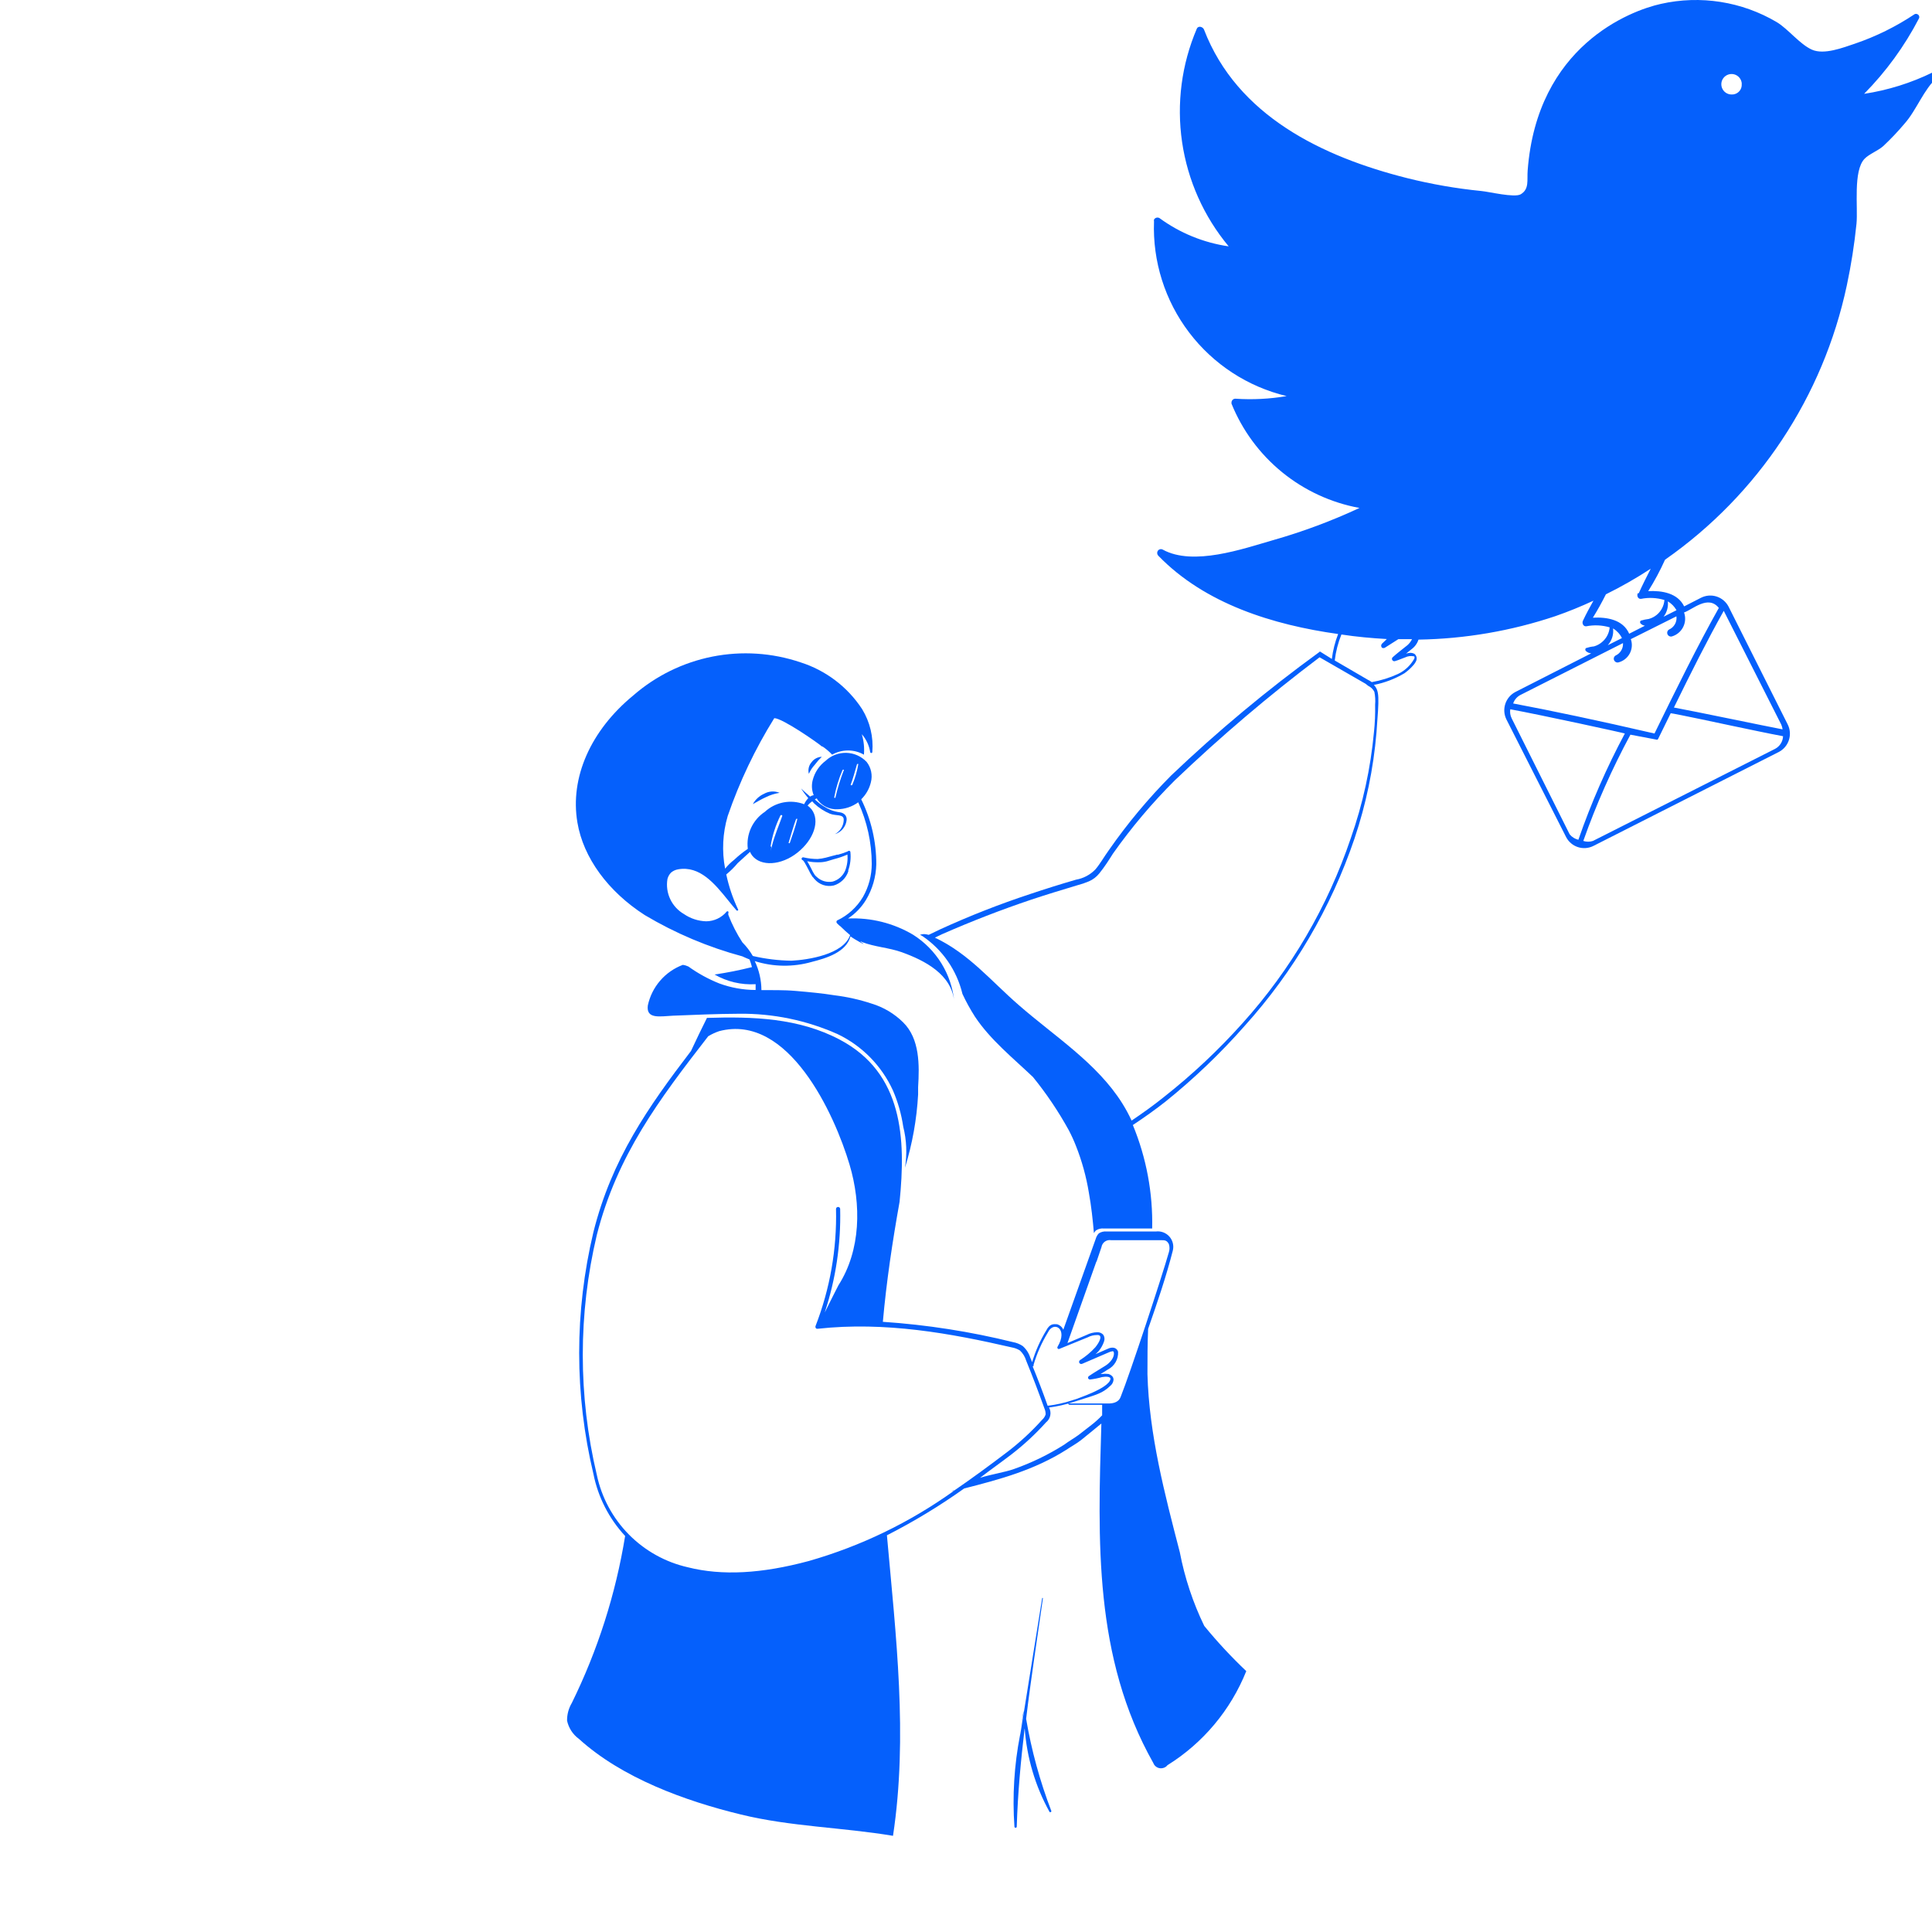 <svg width="293" height="293" viewBox="0 0 293 293" fill="none" xmlns="http://www.w3.org/2000/svg">
<g clip-path="url(#clip0_3943_799)">
<path d="M97.793 138.784C102.416 141.536 107.394 143.641 112.589 145.04C112.955 145.216 113.307 145.362 113.673 145.509C113.817 145.887 113.94 146.274 114.04 146.666C112.17 147.138 110.278 147.514 108.37 147.794C110.258 148.879 112.422 149.389 114.596 149.259V150.138C112.711 150.132 110.842 149.795 109.073 149.142C107.417 148.48 105.848 147.619 104.4 146.578C104.131 146.451 103.845 146.367 103.55 146.329C102.221 146.828 101.039 147.653 100.113 148.728C99.186 149.803 98.544 151.094 98.247 152.482C97.969 154.592 100.063 154.138 102.071 154.035C105.396 153.903 108.751 153.757 112.076 153.742C117.238 153.679 122.352 154.739 127.063 156.848C130.754 158.626 133.707 161.636 135.414 165.36C136.175 167.119 136.702 168.971 136.981 170.868C137.493 172.904 137.583 175.023 137.245 177.094C138.361 173.488 139.03 169.759 139.238 165.989V164.876C139.443 161.536 139.501 157.551 136.981 155.061C135.642 153.731 133.997 152.75 132.191 152.204C130.366 151.601 128.487 151.179 126.58 150.944C124.661 150.636 122.742 150.46 120.72 150.285C118.698 150.109 117.248 150.182 115.475 150.153C115.465 148.631 115.12 147.131 114.464 145.758C117.276 146.646 120.288 146.687 123.123 145.875C125.32 145.318 128.338 144.41 128.983 142.007C129.451 142.388 131.913 143.765 130.565 142.857C130.418 142.74 130.565 142.74 130.711 142.857C132.66 143.619 134.799 143.707 136.762 144.41C140.248 145.67 144.306 147.75 144.717 151.867C144.515 149.818 143.847 147.842 142.766 146.091C141.684 144.339 140.217 142.857 138.476 141.758C135.495 139.992 132.063 139.137 128.602 139.297C129.707 138.573 130.638 137.612 131.327 136.484C132.308 134.848 132.848 132.986 132.894 131.079C132.904 127.66 132.122 124.285 130.609 121.219C131.33 120.515 131.838 119.621 132.074 118.641C132.211 118.114 132.226 117.563 132.116 117.029C132.007 116.496 131.777 115.995 131.444 115.564C131.048 115.142 130.573 114.802 130.046 114.563C129.518 114.325 128.949 114.193 128.37 114.175C127.792 114.158 127.215 114.254 126.674 114.46C126.133 114.666 125.638 114.976 125.218 115.374C124.248 116.098 123.555 117.132 123.254 118.304C123.052 119.061 123.104 119.864 123.401 120.589C123.206 120.621 123.021 120.696 122.859 120.809C122.405 120.399 121.936 120.018 121.496 119.578C121.819 120.094 122.182 120.584 122.581 121.043C122.323 121.316 122.111 121.627 121.951 121.966C120.948 121.584 119.858 121.49 118.804 121.695C117.751 121.899 116.775 122.394 115.988 123.124C115.079 123.726 114.355 124.571 113.9 125.562C113.444 126.553 113.275 127.652 113.41 128.735C112.678 129.23 111.987 129.784 111.344 130.39C110.836 130.786 110.374 131.238 109.967 131.738C109.46 129.083 109.595 126.345 110.362 123.754C112.15 118.557 114.518 113.578 117.424 108.913C118.654 108.913 124.104 112.707 124.646 113.206H124.734C125.268 113.563 125.76 113.981 126.199 114.451C126.934 114.033 127.764 113.814 128.609 113.814C129.454 113.814 130.284 114.033 131.019 114.451C131.11 113.404 131.001 112.35 130.697 111.345C131.368 112.11 131.81 113.05 131.971 114.055C131.978 114.094 131.997 114.13 132.026 114.156C132.056 114.183 132.093 114.199 132.132 114.202C132.173 114.202 132.212 114.187 132.241 114.16C132.271 114.133 132.29 114.095 132.293 114.055C132.484 111.772 131.939 109.488 130.741 107.536C128.535 104.166 125.233 101.661 121.394 100.445C117.093 98.994 112.487 98.695 108.035 99.579C103.582 100.464 99.44 102.5 96.02 105.485C89.574 110.788 86.41 117.937 87.567 124.735C88.461 130.082 92.226 135.21 97.793 138.784ZM130.023 115.872C130.044 115.855 130.069 115.846 130.096 115.846C130.123 115.846 130.148 115.855 130.169 115.872C129.992 116.949 129.687 118.002 129.261 119.007C129.261 119.153 128.939 119.095 129.012 119.007C129.407 117.981 129.656 116.941 129.979 115.872H130.023ZM127.825 116.765C127.825 116.663 128.016 116.765 127.986 116.765C127.453 118.128 127.022 119.529 126.697 120.955C126.697 121.073 126.477 120.955 126.507 120.955C126.775 119.516 127.203 118.111 127.781 116.765H127.825ZM120.779 124.193C120.8 124.179 120.826 124.171 120.852 124.171C120.878 124.171 120.903 124.179 120.925 124.193C120.632 125.409 120.193 126.61 119.782 127.826C119.782 127.958 119.563 127.826 119.592 127.826C119.973 126.61 120.295 125.38 120.735 124.193H120.779ZM118.42 123.636C118.42 123.534 118.669 123.636 118.64 123.739C118.127 125.204 117.468 126.669 117.057 128.324C116.647 129.98 117.057 128.412 116.955 128.412C116.943 128.412 116.932 128.41 116.921 128.406C116.911 128.401 116.901 128.395 116.893 128.386C116.885 128.378 116.878 128.369 116.874 128.358C116.869 128.347 116.867 128.336 116.867 128.324C117.133 126.695 117.642 125.115 118.376 123.636H118.42ZM101.221 133.32C101.31 132.958 101.492 132.625 101.748 132.353C102.055 132.085 102.43 131.907 102.832 131.84C106.129 131.254 108.399 134.023 110.406 136.514C110.861 137.07 111.285 137.612 111.696 138.067C111.725 138.094 111.765 138.11 111.805 138.11C111.846 138.11 111.886 138.094 111.915 138.067C111.928 138.054 111.938 138.039 111.945 138.023C111.952 138.007 111.956 137.989 111.956 137.971C111.956 137.954 111.952 137.936 111.945 137.92C111.938 137.903 111.928 137.888 111.915 137.876C111.124 136.197 110.529 134.432 110.143 132.617C110.772 132.102 111.351 131.528 111.871 130.903L113.747 129.189C113.83 129.38 113.933 129.562 114.054 129.731C115.358 131.43 118.449 131.284 120.94 129.306C123.43 127.328 124.397 124.457 123.079 122.743C122.904 122.527 122.702 122.335 122.478 122.171C122.679 121.923 122.916 121.706 123.181 121.527L123.474 121.849C124.171 122.506 124.98 123.032 125.862 123.402C126.785 123.783 127.986 123.402 127.957 124.354C127.943 124.8 127.811 125.235 127.574 125.613C127.338 125.992 127.005 126.3 126.609 126.508C127.087 126.366 127.511 126.085 127.829 125.702C128.148 125.319 128.345 124.85 128.397 124.354C128.413 124.209 128.397 124.062 128.352 123.923C128.306 123.784 128.232 123.656 128.133 123.548C127.928 123.354 127.666 123.231 127.386 123.197C126.941 123.136 126.504 123.028 126.082 122.875C125.231 122.524 124.448 122.029 123.767 121.41C123.711 121.344 123.647 121.285 123.577 121.234L123.87 121.073C123.922 121.186 123.986 121.294 124.06 121.395C124.408 121.833 124.855 122.183 125.364 122.415C125.874 122.647 126.431 122.754 126.99 122.728C128.129 122.717 129.236 122.348 130.155 121.673C131.497 124.597 132.196 127.774 132.206 130.991C132.209 132.758 131.749 134.496 130.872 136.03C129.949 137.592 128.576 138.838 126.932 139.605C126.881 139.661 126.853 139.734 126.853 139.81C126.853 139.886 126.881 139.959 126.932 140.015L127.283 140.352L127.459 140.484C127.928 140.953 128.411 141.392 128.924 141.817C127.913 144.747 122.566 145.567 120.031 145.699C118.058 145.669 116.094 145.429 114.171 144.981C113.734 144.228 113.202 143.534 112.589 142.916C111.729 141.599 111.012 140.194 110.45 138.726V138.462C110.478 138.429 110.491 138.387 110.486 138.344C110.482 138.301 110.461 138.262 110.428 138.235C110.395 138.208 110.353 138.195 110.31 138.199C110.268 138.203 110.228 138.224 110.201 138.257C109.82 138.711 109.345 139.077 108.809 139.33C108.273 139.583 107.688 139.717 107.095 139.722C105.89 139.685 104.721 139.304 103.726 138.623C102.819 138.098 102.094 137.31 101.646 136.362C101.198 135.415 101.05 134.354 101.221 133.32Z" fill="#0560FC"/>
<path d="M115.872 120.384C115.149 120.706 114.551 121.257 114.172 121.952C114.876 121.571 115.476 121.19 116.15 120.897C116.805 120.57 117.507 120.348 118.23 120.238C117.852 120.08 117.443 120.012 117.034 120.037C116.625 120.063 116.228 120.181 115.872 120.384ZM122.669 117.352C122.787 117.1 122.919 116.856 123.065 116.619C123.21 116.402 123.371 116.196 123.548 116.004C123.874 115.564 124.237 115.152 124.632 114.773C124.328 114.782 124.03 114.861 123.761 115.003C123.492 115.146 123.259 115.348 123.08 115.594C122.872 115.831 122.726 116.115 122.655 116.422C122.583 116.728 122.588 117.048 122.669 117.352ZM121.761 130.464C121.856 130.562 121.939 130.67 122.01 130.786C122.186 131.079 122.42 131.518 122.625 131.914C122.799 132.293 123.004 132.655 123.241 132.998L123.417 133.159C123.417 133.191 123.427 133.222 123.446 133.248C123.464 133.274 123.489 133.294 123.519 133.306C123.868 133.726 124.326 134.041 124.844 134.214C125.362 134.388 125.918 134.413 126.449 134.287C126.958 134.134 127.423 133.861 127.805 133.491C128.187 133.122 128.476 132.666 128.647 132.163V131.987C128.957 131.104 129.067 130.164 128.969 129.233C128.97 129.202 128.963 129.171 128.95 129.143C128.937 129.115 128.918 129.09 128.894 129.07C128.87 129.05 128.842 129.036 128.812 129.029C128.782 129.022 128.75 129.021 128.72 129.028C128.69 129.03 128.662 129.039 128.636 129.054C128.611 129.07 128.589 129.091 128.573 129.116C128.097 129.315 127.607 129.481 127.108 129.614H126.933L125.248 130.068C124.839 130.172 124.423 130.241 124.003 130.273C123.278 130.272 122.555 130.188 121.849 130.024C121.791 130.01 121.73 130.019 121.678 130.049C121.626 130.079 121.588 130.128 121.571 130.185C121.564 130.216 121.564 130.248 121.57 130.279C121.577 130.31 121.589 130.339 121.607 130.365C121.625 130.391 121.647 130.413 121.674 130.43C121.7 130.447 121.73 130.458 121.761 130.464ZM124.178 130.771C124.588 130.774 124.997 130.725 125.394 130.625L126.464 130.302C127.166 130.125 127.852 129.89 128.515 129.599C128.595 130.425 128.479 131.258 128.178 132.031C128.006 132.434 127.745 132.794 127.415 133.083C127.086 133.372 126.695 133.583 126.273 133.701C125.846 133.781 125.405 133.759 124.988 133.637C124.571 133.515 124.188 133.296 123.871 132.998C123.757 132.907 123.654 132.804 123.563 132.69C123.362 132.388 123.186 132.069 123.036 131.738C122.831 131.328 122.611 130.932 122.42 130.61C122.999 130.729 123.588 130.783 124.178 130.771ZM178.925 235.402C176.625 226.538 174.267 217.558 174.018 208.387C174.018 206.102 174.018 203.816 174.12 201.531C175.483 197.619 176.83 193.708 177.856 189.694C177.955 189.322 177.962 188.931 177.874 188.557C177.787 188.182 177.609 187.834 177.355 187.545C177.102 187.255 176.781 187.033 176.421 186.896C176.062 186.76 175.674 186.714 175.292 186.764H167.835C167.42 186.72 167.002 186.819 166.649 187.042C166.429 187.274 166.269 187.555 166.18 187.862L161.257 201.663C161.171 201.461 161.041 201.281 160.876 201.137C160.711 200.992 160.516 200.887 160.305 200.828C159.836 200.828 159.25 200.652 158.664 201.78C157.75 203.284 157.032 204.899 156.526 206.585C156.438 206.351 156.35 206.116 156.247 205.896C156.032 205.21 155.632 204.597 155.09 204.124C154.646 203.832 154.148 203.633 153.625 203.538C147.149 201.939 140.546 200.909 133.891 200.461C134.433 194.352 135.356 188.229 136.426 182.266C137.393 172.714 136.968 162.738 127.357 157.669C121.131 154.372 114.172 154.153 107.214 154.372C106.393 156.028 105.573 157.698 104.796 159.383C98.292 167.894 92.769 175.791 90 186.837C87.114 198.904 87.114 211.482 90 223.55C90.703 227.064 92.367 230.314 94.805 232.94C93.376 241.737 90.65 250.273 86.718 258.27C86.236 259.081 85.988 260.008 86 260.951C86.236 262.058 86.873 263.039 87.788 263.705C94.336 269.653 103.903 273.125 112.341 275.176C119.944 277.037 127.753 277.125 135.43 278.414C137.715 263.324 135.869 248.088 134.507 232.838C138.583 230.761 142.5 228.386 146.227 225.733C151.662 224.355 156.877 222.934 161.712 219.873C162.429 219.389 163.265 218.935 163.938 218.408C163.938 218.408 166.693 216.181 167.03 215.888C166.488 233.658 165.872 251.355 174.897 267.353C174.952 267.507 175.038 267.649 175.148 267.77C175.259 267.891 175.392 267.989 175.54 268.058C175.688 268.127 175.849 268.167 176.013 268.174C176.176 268.181 176.34 268.156 176.493 268.1C176.715 268.027 176.909 267.89 177.05 267.705C182.452 264.342 186.64 259.343 189.005 253.436C186.738 251.287 184.61 248.997 182.632 246.579C180.912 243.032 179.666 239.274 178.925 235.402ZM156.745 206.981C157.252 205.262 157.981 203.617 158.913 202.087C159.763 200.256 162.063 201.472 160.379 204.256C160.351 204.309 160.345 204.37 160.362 204.427C160.378 204.484 160.415 204.533 160.466 204.563C160.498 204.581 160.533 204.591 160.569 204.591C160.605 204.591 160.64 204.581 160.671 204.563L164.979 202.805C165.403 202.582 165.876 202.466 166.356 202.468C167.381 202.38 166.693 203.611 166.121 204.314C165.445 205.059 164.671 205.71 163.821 206.248C163.744 206.291 163.687 206.363 163.662 206.448C163.638 206.533 163.647 206.624 163.689 206.702C163.737 206.774 163.81 206.826 163.894 206.848C163.978 206.869 164.067 206.859 164.144 206.819L168.128 205.105C168.304 205.018 168.491 204.959 168.685 204.93C168.846 204.93 168.876 204.93 168.919 205.105C169.051 205.838 168.377 206.658 167.63 207.127C166.883 207.596 165.975 208.123 165.154 208.68C165.108 208.71 165.071 208.751 165.045 208.8C165.019 208.849 165.007 208.903 165.008 208.958C165.019 209.034 165.059 209.102 165.119 209.148C165.179 209.194 165.255 209.216 165.33 209.207C165.945 209.135 166.552 209.012 167.147 208.841C167.718 208.739 168.451 208.753 168.407 209.134C168.216 210.599 162.84 212.24 163.543 212.064L162.591 212.372C161.386 212.769 160.144 213.044 158.884 213.192C158.181 211.2 157.419 209.207 156.613 207.23C156.64 207.225 156.666 207.215 156.688 207.199C156.711 207.183 156.729 207.162 156.742 207.138C156.755 207.114 156.762 207.087 156.762 207.06C156.763 207.032 156.757 207.005 156.745 206.981ZM144.659 226.026L144.307 226.113H144.644C137.983 230.889 130.55 234.482 122.669 236.735C115.491 238.668 109.484 238.991 104.313 237.687C100.914 236.916 97.808 235.187 95.362 232.705C92.916 230.223 91.233 227.091 90.513 223.682C87.671 211.713 87.671 199.245 90.513 187.276C93.604 175.175 99.947 166.766 107.404 157.156C107.93 156.836 108.49 156.575 109.074 156.379C119.593 153.611 126.581 169.022 128.837 176.611C130.639 182.662 130.566 189.591 127.152 194.924C127.035 195.129 125.936 197.326 125.072 199.055C126.748 193.993 127.541 188.681 127.416 183.35C127.416 183.268 127.384 183.19 127.326 183.133C127.268 183.075 127.19 183.042 127.108 183.042C127.067 183.04 127.025 183.047 126.986 183.062C126.947 183.076 126.911 183.098 126.881 183.127C126.851 183.156 126.827 183.191 126.811 183.229C126.794 183.267 126.786 183.308 126.786 183.35C126.933 189.416 125.877 195.45 123.68 201.106C123.651 201.184 123.653 201.27 123.686 201.346C123.718 201.423 123.779 201.484 123.856 201.516H124.003C134.258 200.388 144.234 202.219 153.449 204.344C153.886 204.418 154.304 204.577 154.68 204.812C155.129 205.237 155.457 205.773 155.632 206.365C156.613 208.768 157.536 211.214 158.401 213.617C158.525 213.898 158.585 214.203 158.577 214.511C158.475 214.821 158.293 215.099 158.049 215.316C156.467 217.079 154.726 218.693 152.848 220.136C149.977 222.319 147.296 224.282 144.659 226.084V226.026ZM168.275 212.841H162.005C162.004 212.89 162.022 212.938 162.054 212.976C162.086 213.014 162.131 213.039 162.18 213.046H167.147V214.642C166.642 215.171 166.098 215.66 165.521 216.107L163.558 217.631C162.869 218.129 162.093 218.569 161.389 219.096C158.997 220.609 156.441 221.847 153.771 222.788C152.306 223.301 150.343 223.579 148.629 224.121C150.094 222.993 151.735 221.836 153.346 220.605C155.254 219.137 157.024 217.5 158.635 215.712C158.967 215.451 159.195 215.081 159.278 214.668C159.361 214.254 159.294 213.824 159.089 213.456C160.329 213.299 161.55 213.025 162.737 212.635L163.675 212.342C166.4 211.478 167.205 211.288 168.348 210.204C168.498 210.091 168.623 209.948 168.713 209.784C168.804 209.62 168.86 209.438 168.875 209.251C168.88 209.138 168.859 209.025 168.813 208.92C168.767 208.816 168.699 208.724 168.612 208.651C168.47 208.52 168.299 208.424 168.114 208.372C167.783 208.328 167.448 208.328 167.117 208.372H166.912C167.279 208.153 167.645 207.947 168.011 207.698C168.504 207.449 168.913 207.061 169.189 206.582C169.465 206.103 169.595 205.554 169.564 205.003C169.418 204.461 168.802 204.138 167.909 204.593L166.136 205.369C166.313 205.219 166.479 205.058 166.634 204.886C166.991 204.451 167.264 203.955 167.44 203.421C167.499 203.254 167.517 203.075 167.495 202.899C167.472 202.724 167.408 202.556 167.308 202.41C167.19 202.286 167.046 202.189 166.887 202.125C166.727 202.062 166.556 202.034 166.385 202.044C165.839 202.056 165.304 202.192 164.817 202.439L161.887 203.684L166.282 191.29V191.378L167.044 189.137C167.069 188.97 167.127 188.811 167.215 188.667C167.302 188.523 167.418 188.399 167.554 188.3C167.691 188.202 167.846 188.132 168.01 188.095C168.174 188.057 168.344 188.053 168.509 188.082H176.083C176.64 188.082 176.962 188.082 177.27 188.683C177.395 189.078 177.395 189.503 177.27 189.899C176.215 193.62 171.41 208.211 169.945 211.874C169.681 212.591 168.934 212.826 168.275 212.841Z" fill="#0560FC"/>
<path d="M158.167 242.374C158.167 242.374 158.065 242.271 158.05 242.374C157.132 248.048 156.224 253.713 155.325 259.368C154.856 262.298 154.71 263.191 154.695 263.147C153.805 267.715 153.519 272.379 153.845 277.021C153.845 277.068 153.864 277.112 153.897 277.145C153.93 277.178 153.975 277.197 154.021 277.197C154.068 277.197 154.113 277.178 154.146 277.145C154.179 277.112 154.197 277.068 154.197 277.021C154.344 272.011 154.812 267.03 155.398 262.063C155.714 266.525 156.999 270.865 159.163 274.779C159.251 274.911 159.5 274.78 159.442 274.648C157.707 270.127 156.427 265.445 155.618 260.672C156.351 254.577 157.303 248.483 158.167 242.374Z" fill="#0560FC"/>
<path d="M155.22 259.837C155.228 259.705 155.228 259.573 155.22 259.441C155.22 259.441 154.678 263.045 154.693 263.148C154.766 262.239 155.22 259.837 155.22 259.837ZM293.077 10.992C289.804 12.591 286.306 13.683 282.705 14.23C286.029 10.862 288.829 7.015 291.011 2.817C291.043 2.76 291.063 2.697 291.069 2.632C291.076 2.567 291.068 2.501 291.048 2.439C291.027 2.377 290.993 2.32 290.949 2.271C290.905 2.223 290.851 2.184 290.792 2.158C290.724 2.122 290.648 2.103 290.572 2.103C290.495 2.103 290.42 2.122 290.352 2.158C287.541 4.035 284.498 5.537 281.298 6.626C279.54 7.212 276.64 8.355 274.794 7.535C272.948 6.714 271.19 4.399 269.461 3.359C264.169 0.229 257.88 -0.762 251.881 0.59C247.193 1.631 233.1 6.992 231.679 25.862C231.562 27.327 231.957 28.674 230.624 29.466C229.672 30.022 225.804 29.07 224.647 28.968C220.844 28.589 217.073 27.933 213.366 27.004C200.533 23.767 187.626 17.555 182.601 4.502C182.455 4.077 181.737 3.828 181.503 4.355C179.19 9.769 178.417 15.715 179.27 21.54C180.124 27.364 182.569 32.84 186.337 37.362C182.537 36.813 178.93 35.339 175.833 33.069C175.764 33.031 175.688 33.006 175.609 32.997C175.53 32.987 175.45 32.994 175.374 33.016C175.298 33.038 175.226 33.074 175.164 33.124C175.102 33.173 175.051 33.234 175.013 33.304C174.993 33.396 174.993 33.49 175.013 33.582C174.789 39.641 176.67 45.591 180.337 50.42C184.004 55.249 189.23 58.658 195.127 60.069C192.559 60.508 189.947 60.641 187.348 60.465C187.27 60.465 187.192 60.481 187.12 60.511C187.048 60.541 186.983 60.586 186.928 60.642C186.874 60.698 186.831 60.764 186.802 60.837C186.774 60.91 186.76 60.987 186.762 61.066C186.756 61.114 186.756 61.163 186.762 61.212C188.404 65.27 191.044 68.848 194.437 71.614C197.831 74.379 201.867 76.244 206.173 77.034C201.963 78.998 197.603 80.625 193.135 81.898C188.461 83.246 180.975 85.883 176.36 83.363C176.295 83.324 176.223 83.298 176.147 83.287C176.072 83.276 175.995 83.28 175.922 83.299C175.848 83.318 175.779 83.352 175.718 83.398C175.658 83.444 175.607 83.502 175.569 83.568C175.507 83.679 175.483 83.808 175.498 83.934C175.514 84.06 175.57 84.178 175.657 84.271C182.748 91.596 193.105 94.775 202.935 96.152C202.464 97.368 202.144 98.638 201.983 99.932L200.181 98.804L200.02 98.936C192.148 104.653 184.665 110.889 177.62 117.6C174.147 121.092 170.985 124.882 168.171 128.924C167.453 129.906 166.838 131.019 166.12 131.854C165.333 132.67 164.307 133.214 163.19 133.407C160.866 134.081 158.541 134.809 156.217 135.59C151.59 137.116 147.051 138.896 142.621 140.923L140.849 141.772C140.613 141.712 140.373 141.673 140.131 141.655C139.921 141.666 139.714 141.705 139.516 141.772L139.867 141.948C142.929 144.011 145.104 147.148 145.962 150.738C146.518 151.932 147.155 153.087 147.866 154.196C150.195 157.697 153.594 160.422 156.656 163.337C158.706 165.86 160.525 168.562 162.091 171.409C162.497 172.179 162.859 172.972 163.175 173.783C164.083 176.079 164.742 178.466 165.138 180.903C165.505 182.924 165.724 184.975 165.9 187.012C165.982 186.853 166.091 186.709 166.223 186.587C166.577 186.366 166.994 186.268 167.409 186.308H174.734C174.854 180.932 173.857 175.589 171.804 170.618C173.504 169.49 175.188 168.304 176.8 167.029C181.108 163.558 185.113 159.725 188.769 155.573C196.19 147.345 201.853 137.689 205.411 127.196C207.173 121.979 208.295 116.568 208.752 111.081C209.162 105.719 209.22 104.796 208.356 103.873C209.994 103.553 211.565 102.954 213 102.1C213.46 101.772 213.883 101.394 214.26 100.972C214.472 100.754 214.645 100.501 214.773 100.225C214.85 100.046 214.868 99.846 214.823 99.656C214.778 99.466 214.673 99.296 214.524 99.17C214.309 99.052 214.065 98.996 213.82 99.009C213.621 99.025 213.425 99.065 213.234 99.126L214.055 98.467C214.557 98.104 214.932 97.591 215.124 97.002C222.186 96.887 229.187 95.686 235.883 93.442C237.861 92.754 239.766 91.977 241.655 91.098C241.099 92.094 240.557 93.091 240.073 94.116C239.883 94.453 240.073 95.039 240.571 94.98C241.749 94.748 242.965 94.803 244.117 95.141C244.081 95.575 243.959 95.996 243.757 96.381C243.556 96.766 243.28 97.107 242.945 97.383C242.595 97.682 242.185 97.902 241.743 98.028C241.325 98.07 240.912 98.159 240.513 98.291C240.483 98.32 240.46 98.354 240.444 98.392C240.429 98.43 240.42 98.47 240.42 98.511C240.42 98.552 240.429 98.593 240.444 98.63C240.46 98.668 240.483 98.702 240.513 98.731C240.733 98.938 241.017 99.062 241.318 99.082L229.818 104.942C229.093 105.321 228.545 105.968 228.29 106.745C228.036 107.523 228.095 108.369 228.456 109.103L237.495 126.917C237.862 127.649 238.506 128.206 239.283 128.464C240.06 128.722 240.908 128.661 241.641 128.294L269.769 114.04C270.498 113.661 271.048 113.011 271.3 112.229C271.553 111.448 271.487 110.598 271.117 109.865L262.151 92.006C261.775 91.279 261.128 90.728 260.35 90.473C259.571 90.218 258.724 90.28 257.99 90.644L255.412 91.963C254.43 89.941 252.057 89.545 249.962 89.648C250.92 88.121 251.772 86.531 252.511 84.886C266.644 75.015 276.499 60.143 280.082 43.281C280.739 40.199 281.228 37.083 281.547 33.949C281.796 31.443 281.005 25.906 282.778 24.074C283.452 23.371 284.814 22.858 285.591 22.17C286.742 21.093 287.828 19.948 288.843 18.742C290.645 16.72 291.773 13.497 293.765 11.783C294.146 11.387 293.575 10.758 293.077 10.992ZM208.429 104.913C208.563 105.563 208.603 106.229 208.546 106.891C208.576 108.265 208.517 109.64 208.371 111.007C207.866 116.503 206.686 121.916 204.855 127.122C201.357 137.484 195.778 147.021 188.461 155.148C184.801 159.239 180.791 163.004 176.478 166.399C174.91 167.659 173.284 168.816 171.614 169.944C171.205 169.056 170.74 168.195 170.222 167.366C166.384 161.228 159.967 157.199 154.532 152.452C150.239 148.731 146.987 144.673 141.786 142.197L142.885 141.67C147.329 139.717 151.846 137.968 156.436 136.425C158.722 135.663 161.036 134.96 163.38 134.257C163.985 134.101 164.578 133.9 165.153 133.656C165.759 133.392 166.292 132.985 166.706 132.47C167.526 131.459 168.171 130.433 168.801 129.437C171.593 125.484 174.72 121.779 178.148 118.362C185.104 111.714 192.441 105.477 200.123 99.683L207.096 103.697C207.226 103.813 207.363 103.92 207.506 104.019C207.907 104.203 208.232 104.519 208.429 104.913ZM213.44 97.852C212.78 98.394 211.887 99.053 211.198 99.683C211.166 99.714 211.14 99.752 211.122 99.793C211.105 99.835 211.096 99.88 211.096 99.925C211.096 99.97 211.105 100.014 211.122 100.056C211.14 100.097 211.166 100.135 211.198 100.166C211.24 100.212 211.294 100.245 211.353 100.263C211.412 100.281 211.475 100.283 211.535 100.269C212.121 100.108 212.619 99.859 213.103 99.698C213.517 99.498 213.986 99.441 214.436 99.537C214.524 99.537 214.582 99.756 214.436 99.976C213.872 100.953 213.023 101.735 212.004 102.217C210.739 102.796 209.404 103.21 208.034 103.448C207.853 103.308 207.656 103.19 207.448 103.096L202.423 100.166C202.583 98.814 202.923 97.488 203.434 96.226C205.719 96.577 208.019 96.782 210.319 96.914C210.07 97.149 209.836 97.398 209.587 97.617C209.506 97.7 209.461 97.81 209.461 97.925C209.461 98.04 209.506 98.15 209.587 98.233C209.654 98.269 209.73 98.287 209.806 98.287C209.883 98.287 209.958 98.269 210.026 98.233L212.077 96.929H214.143C213.972 97.28 213.733 97.594 213.44 97.852ZM244.629 95.303C245.209 95.653 245.676 96.161 245.977 96.768L243.824 97.852C244.133 97.51 244.366 97.105 244.505 96.665C244.644 96.225 244.686 95.76 244.629 95.303ZM238.052 126.536L229.262 108.956C229.043 108.528 228.966 108.04 229.042 107.565C233.876 108.458 246.446 111.198 246.417 111.242C243.649 116.42 241.293 121.809 239.37 127.357C238.853 127.235 238.39 126.947 238.052 126.536ZM269.197 113.571L241.582 127.533C241.107 127.69 240.593 127.69 240.117 127.533C242.079 121.984 244.469 116.596 247.266 111.418L251.28 112.179C251.317 112.183 251.353 112.175 251.385 112.156C251.416 112.138 251.441 112.11 251.456 112.077C252.101 110.758 252.731 109.455 253.375 108.165C253.712 108.165 262.444 110.011 262.59 110.055C265.344 110.627 267.981 111.198 270.413 111.652C270.397 112.051 270.276 112.438 270.063 112.775C269.849 113.112 269.551 113.386 269.197 113.571ZM261.418 92.636L270.135 109.879C270.239 110.112 270.308 110.359 270.34 110.612C267.981 110.172 256.774 107.828 253.859 107.301C256.408 102.086 258.913 97.105 261.418 92.636ZM254.24 93.471C254.297 93.883 254.217 94.302 254.013 94.665C253.81 95.027 253.493 95.313 253.112 95.478C252.996 95.55 252.909 95.661 252.868 95.791C252.826 95.921 252.833 96.061 252.886 96.187C252.939 96.312 253.035 96.415 253.157 96.476C253.279 96.537 253.419 96.552 253.551 96.519C253.918 96.411 254.258 96.23 254.552 95.986C254.845 95.743 255.086 95.441 255.259 95.101C255.432 94.76 255.533 94.388 255.557 94.007C255.581 93.626 255.526 93.245 255.397 92.885C256.672 92.461 259.045 90.16 260.671 92.197C257.448 97.925 254.21 104.503 250.914 111.242C242.417 109.279 235.209 107.755 229.481 106.686C229.579 106.395 229.734 106.127 229.938 105.898C230.142 105.669 230.39 105.483 230.668 105.353L246.138 97.529C246.165 97.922 246.071 98.313 245.869 98.65C245.668 98.988 245.368 99.256 245.01 99.419C244.945 99.458 244.888 99.51 244.844 99.571C244.799 99.633 244.768 99.703 244.752 99.777C244.735 99.851 244.734 99.928 244.748 100.002C244.762 100.077 244.792 100.148 244.834 100.21C244.896 100.31 244.987 100.387 245.095 100.432C245.202 100.476 245.322 100.486 245.435 100.459C245.8 100.367 246.142 100.199 246.439 99.967C246.736 99.735 246.981 99.443 247.159 99.111C247.337 98.779 247.444 98.413 247.472 98.037C247.501 97.662 247.451 97.284 247.325 96.929L254.24 93.471ZM254.24 92.549L252.291 93.53C252.8 92.867 253.031 92.031 252.936 91.201C253.488 91.524 253.943 91.99 254.254 92.549H254.24ZM248.38 89.97C248.204 90.307 248.38 90.878 248.878 90.82C250.056 90.587 251.274 90.647 252.423 90.996C252.388 91.427 252.268 91.848 252.07 92.233C251.871 92.617 251.598 92.959 251.266 93.237C250.91 93.532 250.496 93.746 250.05 93.867C249.632 93.917 249.22 94.005 248.819 94.131C248.79 94.159 248.767 94.194 248.751 94.231C248.735 94.269 248.727 94.309 248.727 94.35C248.727 94.391 248.735 94.432 248.751 94.47C248.767 94.507 248.79 94.541 248.819 94.57C248.995 94.743 249.22 94.855 249.464 94.892L247.076 96.108C246.153 93.969 243.692 93.559 241.568 93.677C242.285 92.519 242.945 91.332 243.545 90.131C245.887 88.976 248.158 87.679 250.343 86.249C249.713 87.494 249.083 88.725 248.526 89.97H248.38ZM262.795 14.318C262.49 14.356 262.181 14.303 261.906 14.165C261.631 14.027 261.403 13.811 261.252 13.544C261.1 13.277 261.031 12.97 261.053 12.664C261.075 12.357 261.188 12.064 261.377 11.822C261.566 11.579 261.823 11.399 262.115 11.302C262.406 11.206 262.72 11.198 263.017 11.28C263.313 11.362 263.578 11.53 263.779 11.764C263.979 11.996 264.106 12.284 264.143 12.589C264.15 12.647 264.15 12.706 264.143 12.765C264.169 13.137 264.051 13.505 263.814 13.794C263.577 14.082 263.239 14.27 262.869 14.318H262.795Z" fill="#0560FC"/>
</g>
<defs>
<clipPath id="clip0_3943_799">
<rect width="293" height="293" fill="white"/>
</clipPath>
</defs>
</svg>
